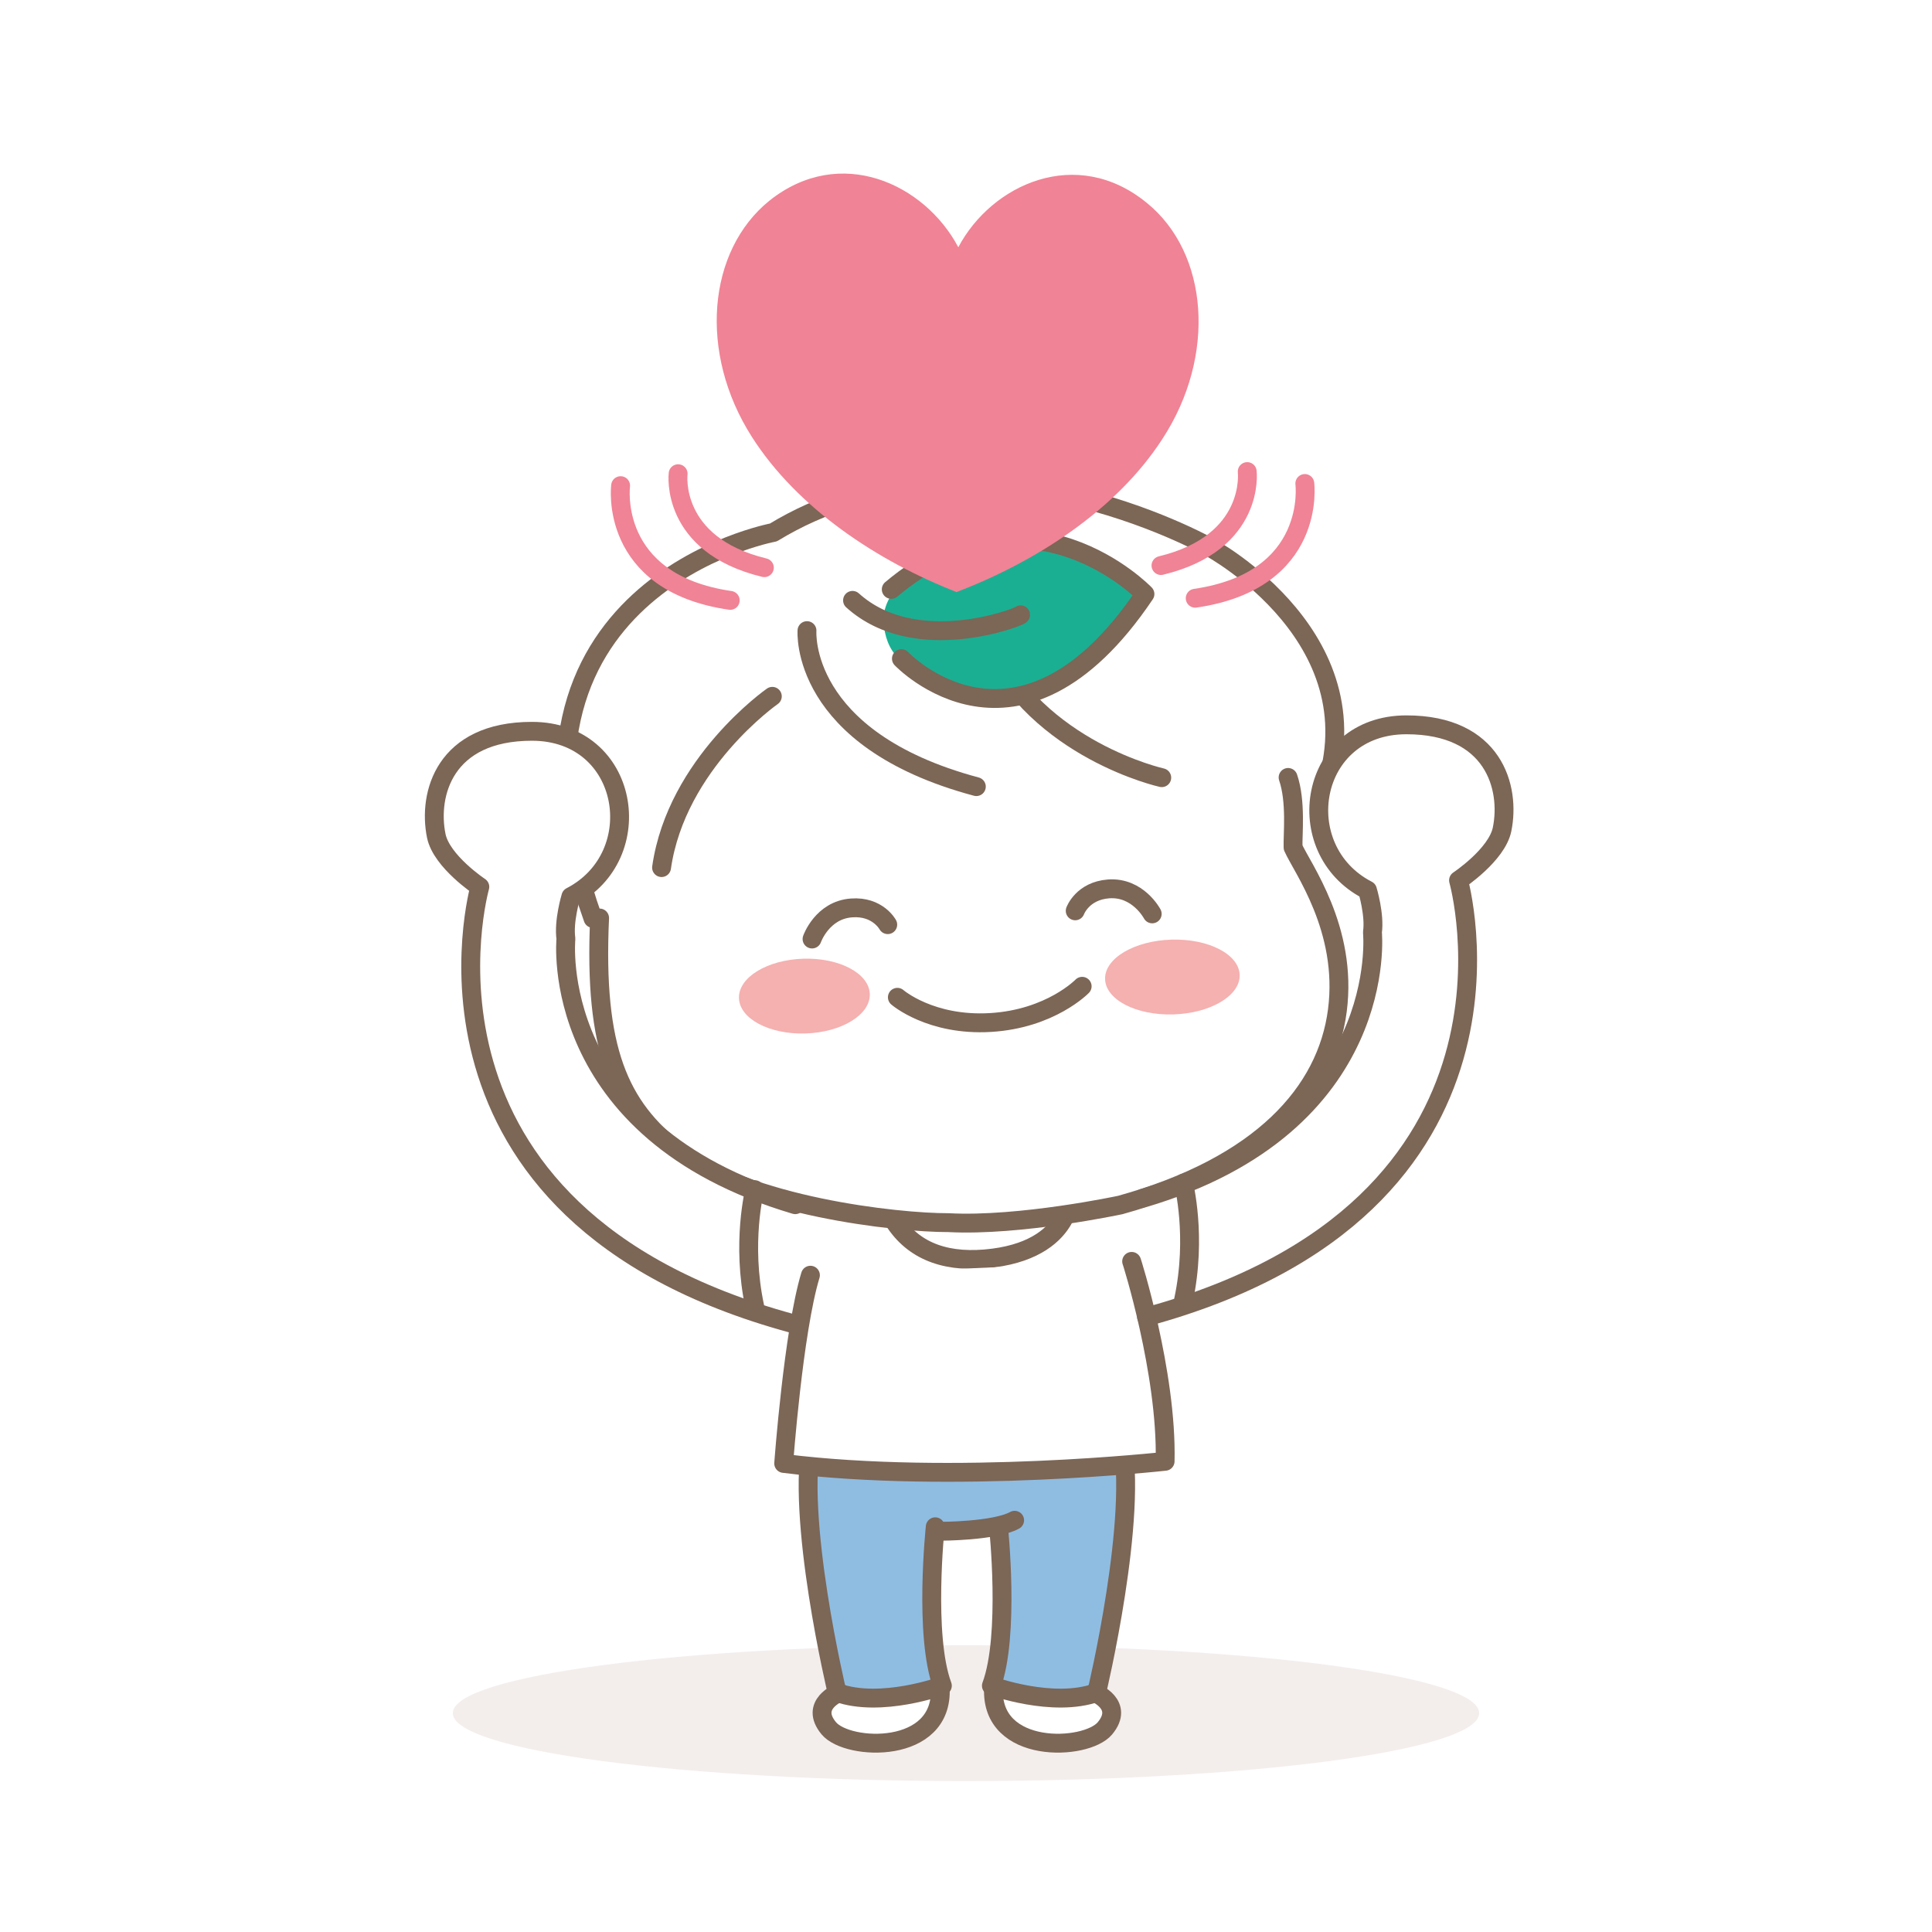 <svg width="256" height="256" viewBox="0 0 256 256" fill="none" xmlns="http://www.w3.org/2000/svg">
<g clip-path="url(#clip0_522_15569)">
<path opacity="0.4" d="M128 236C165.555 236 196 231.971 196 227C196 222.029 165.555 218 128 218C90.445 218 60 222.029 60 227C60 231.971 90.445 236 128 236Z" fill="#E1D6CF"/>
<path d="M112.509 221.615C112.509 221.615 107.306 225.613 109.837 229.004C112.367 232.395 122.125 231.221 123.835 227.314C125.556 224.156 124.2 221.16 122.105 219.955" fill="white"/>
<path d="M143.846 221.615C143.846 221.615 149.049 225.613 146.518 229.004C143.988 232.395 134.23 231.221 132.52 227.314C130.799 224.156 132.155 221.16 134.25 219.955" fill="white"/>
<path d="M106.971 194.073C106.971 194.073 106.961 215.977 110.939 224.267C114.916 225.654 124.887 223.367 124.887 223.367C124.887 223.367 122.761 211.331 124.613 202.9C128.278 202.738 132.326 202.303 132.326 202.303C132.326 202.303 134.047 215.38 131.385 223.367C135.181 224.409 141.244 225.269 145.333 224.267C146.376 219.47 150.617 197.92 149.271 188.314C139.968 187.869 108.337 187.717 108.337 187.717C108.337 187.717 106.92 190.095 107.001 194.073H106.971Z" fill="#8FBDE2"/>
<path d="M123.926 202.303C123.926 202.303 122.398 216.737 124.867 223.367C124.867 223.367 116.729 226.353 110.919 224.268C110.919 224.268 105.291 200.785 107.66 190.369" stroke="#7C6656" stroke-width="2.5" stroke-linecap="round" stroke-linejoin="round"/>
<path d="M111.212 224.267C111.212 224.267 107.184 225.847 109.826 229.015C112.326 232.011 125.039 232.537 124.584 223.66" stroke="#7C6656" stroke-width="2.5" stroke-linecap="round" stroke-linejoin="round"/>
<path d="M132.307 202.303C132.307 202.303 133.835 216.737 131.365 223.367C131.365 223.367 139.503 226.353 145.313 224.268C145.313 224.268 150.941 200.784 148.573 190.369" stroke="#7C6656" stroke-width="2.5" stroke-linecap="round" stroke-linejoin="round"/>
<path d="M145.02 224.267C145.02 224.267 149.048 225.847 146.407 229.015C143.906 232.011 131.193 232.537 131.649 223.66" stroke="#7C6656" stroke-width="2.5" stroke-linecap="round" stroke-linejoin="round"/>
<path d="M124.605 202.9C124.605 202.9 131.822 202.9 134.444 201.442" stroke="#7C6656" stroke-width="2.5" stroke-linecap="round" stroke-linejoin="round"/>
<path d="M108.935 160.094C108.935 160.094 104.168 182.109 103.844 193.911C125.555 195.085 143.856 195.035 154.383 193.628C154.049 186.623 145.799 151.044 144.676 149.81" fill="white"/>
<path d="M166.671 77.124C166.671 77.124 185.498 91.659 171.712 110.061C171.378 110.03 171.328 112.287 171.328 112.287C171.328 112.287 178.099 121.094 177.35 129.019C176.601 136.955 175.548 152.391 145.537 160.286C136.488 161.814 118.268 162.968 105.676 160.084C96.455 158.201 84.703 152.867 80.837 139.667C80.837 139.667 78.053 130.831 79.015 123.604C77.922 119.808 73.984 111.69 75.361 97.074C76.737 82.458 88.874 74.057 102.478 70.544C109.938 66.91 122.145 61.88 139.251 65.129C156.357 68.378 166.671 77.113 166.671 77.113V77.124Z" fill="white"/>
<path d="M170.68 103.016C171.773 106.214 171.277 110.597 171.338 112.287C172.481 114.929 178.615 123.067 177.208 133.898C175.801 144.739 167.086 154.496 148.442 159.669C148.442 159.669 135.151 162.513 125.677 162.007C118.815 162.027 99.036 159.82 89.754 152.603C82.051 146.611 78.65 139.101 79.45 121.64" stroke="#7C6656" stroke-width="2.5" stroke-linecap="round" stroke-linejoin="round"/>
<g filter="url(#filter0_f_522_15569)">
<path d="M155.502 134.415C160.426 134.26 164.349 131.916 164.263 129.18C164.176 126.445 160.115 124.352 155.19 124.507C150.266 124.662 146.343 127.006 146.429 129.742C146.515 132.478 150.577 134.57 155.502 134.415Z" fill="#F5B0B0"/>
</g>
<g filter="url(#filter1_f_522_15569)">
<path d="M106.741 136.941C111.528 136.79 115.34 134.45 115.254 131.714C115.167 128.978 111.216 126.883 106.429 127.033C101.641 127.184 97.83 129.524 97.916 132.26C98.002 134.996 101.953 137.091 106.741 136.941Z" fill="#F5B0B0"/>
</g>
<path d="M143.391 130.689C143.391 130.689 139.211 135.012 131.255 135.487C123.299 135.963 118.906 132.147 118.906 132.147" stroke="#7C6656" stroke-width="2.5" stroke-linecap="round" stroke-linejoin="round"/>
<path d="M78.578 121.7C62.929 77.892 102.476 70.554 102.476 70.554C128.661 54.602 160.242 72.487 160.242 72.487C160.242 72.487 183.31 84.836 175.101 105.859" stroke="#7C6656" stroke-width="2.5" stroke-linecap="round" stroke-linejoin="round"/>
<path d="M106.93 83.561C106.93 83.561 105.837 97.935 129.37 104.231" stroke="#7C6656" stroke-width="2.5" stroke-linecap="round" stroke-linejoin="round"/>
<path d="M102.337 92.267C102.337 92.267 89.644 101.123 87.66 114.96" stroke="#7C6656" stroke-width="2.5" stroke-linecap="round" stroke-linejoin="round"/>
<path d="M153.938 103.046C153.938 103.046 137.52 99.412 131.012 85.231" stroke="#7C6656" stroke-width="2.5" stroke-linecap="round" stroke-linejoin="round"/>
<path d="M122.984 74.674C122.984 74.674 116.364 77.792 117.123 83.025C117.71 87.043 119.826 88.673 126.759 91.74C133.693 94.807 145.687 87.722 151.467 79.088C146.264 74.674 136.962 66.222 122.984 74.674Z" fill="#1AAF92"/>
<path d="M119.442 87.276C119.442 87.276 134.929 103.654 151.711 78.713C151.711 78.713 136.386 62.741 118.096 78.096" stroke="#7C6656" stroke-width="2.5" stroke-linecap="round" stroke-linejoin="round"/>
<path d="M135.233 81.466C135.264 81.689 121.376 87.144 112.965 79.553" stroke="#7C6656" stroke-width="2.5" stroke-linecap="round" stroke-linejoin="round"/>
<path d="M117.631 122.521C117.631 122.521 116.305 120.042 112.833 120.305C108.936 120.588 107.6 124.424 107.6 124.424" stroke="#7C6656" stroke-width="2.5" stroke-linecap="round" stroke-linejoin="round"/>
<path d="M142.471 120.689C142.471 120.689 143.422 118.047 146.894 117.784C150.791 117.5 152.674 121.093 152.674 121.093" stroke="#7C6656" stroke-width="2.5" stroke-linecap="round" stroke-linejoin="round"/>
<path d="M140.9 161.531C139.807 163.515 137.246 165.965 131.628 166.693C125.636 167.473 121.293 165.904 118.672 162.078" stroke="#7C6656" stroke-width="2.5" stroke-linecap="round" stroke-linejoin="round"/>
<path d="M152.469 192.059H107.021" stroke="#7C6656" stroke-width="2.5" stroke-linecap="round" stroke-linejoin="round"/>
<path d="M149.949 167.14C149.858 166.765 154.666 181.887 154.383 193.629C154.383 193.629 126.325 196.726 103.844 193.912C103.844 193.912 105.119 176.452 107.386 168.972" fill="white"/>
<path d="M149.949 167.14C149.858 166.765 154.666 181.887 154.383 193.629C154.383 193.629 126.325 196.726 103.844 193.912C103.844 193.912 105.119 176.452 107.386 168.972" stroke="#7C6656" stroke-width="2.5" stroke-linecap="round" stroke-linejoin="round"/>
<path d="M126.973 32.749C122.539 24.368 111.344 19.114 101.961 26.584C93.732 33.225 92.527 46.758 99.623 57.882C105.625 67.305 116.223 74.34 126.74 78.45C137.287 74.441 147.966 67.538 154.029 58.155C161.226 47.132 160.132 33.518 151.964 26.888C142.672 19.266 131.396 24.408 126.983 32.759L126.973 32.749Z" fill="#F08395"/>
<path d="M151.469 158.768C184.436 149.01 181.855 123.533 181.855 123.533C182.189 121.205 181.197 117.946 181.197 117.946C170.731 112.551 173.373 96.042 186.359 96.042C197.929 96.042 200.166 104.362 199.032 109.899C198.334 113.29 193.263 116.65 193.263 116.65C193.263 116.65 207.777 159.244 154.192 173.84" fill="white"/>
<path d="M151.469 158.768C184.436 149.01 181.855 123.533 181.855 123.533C182.189 121.205 181.197 117.946 181.197 117.946C170.731 112.551 173.373 96.042 186.359 96.042C197.929 96.042 200.166 104.362 199.032 109.899C198.334 113.29 193.263 116.65 193.263 116.65C193.263 116.65 205.51 159.892 151.924 174.488" stroke="#7C6656" stroke-width="2.5" stroke-linecap="round" stroke-linejoin="round"/>
<path d="M156.822 156.774C156.822 156.774 158.634 163.819 156.822 172.281" stroke="#7C6656" stroke-width="2.5" stroke-linecap="round" stroke-linejoin="round"/>
<path d="M105.373 159.628C72.405 149.871 74.987 124.394 74.987 124.394C74.652 122.066 75.644 118.806 75.644 118.806C86.111 113.411 83.469 96.902 70.482 96.902C58.913 96.902 56.676 105.223 57.809 110.759C58.508 114.15 63.579 117.511 63.579 117.511C63.579 117.511 51.331 160.752 104.917 175.348" fill="white"/>
<path d="M105.373 159.628C72.405 149.871 74.987 124.394 74.987 124.394C74.652 122.066 75.644 118.806 75.644 118.806C86.111 113.411 83.469 96.902 70.482 96.902C58.913 96.902 56.676 105.223 57.809 110.759C58.508 114.15 63.579 117.511 63.579 117.511C63.579 117.511 51.331 160.752 104.917 175.348" stroke="#7C6656" stroke-width="2.5" stroke-linecap="round" stroke-linejoin="round"/>
<path d="M100.008 157.635C100.008 157.635 98.197 164.68 100.008 173.142" stroke="#7C6656" stroke-width="2.5" stroke-linecap="round" stroke-linejoin="round"/>
<path d="M89.855 62.77C89.855 62.77 88.711 72.174 101.283 75.221" stroke="#F08395" stroke-width="2.5" stroke-linecap="round" stroke-linejoin="round"/>
<path d="M82.234 64.351C82.234 64.351 80.564 77.195 96.76 79.554" stroke="#F08395" stroke-width="2.5" stroke-linecap="round" stroke-linejoin="round"/>
<path d="M165.264 62.487C165.264 62.487 166.407 71.891 153.836 74.937" stroke="#F08395" stroke-width="2.5" stroke-linecap="round" stroke-linejoin="round"/>
<path d="M172.896 64.066C172.896 64.066 174.566 76.911 158.371 79.27" stroke="#F08395" stroke-width="2.5" stroke-linecap="round" stroke-linejoin="round"/>
</g>
<defs>
<filter id="filter0_f_522_15569" x="142.428" y="120.5" width="25.836" height="17.923" filterUnits="userSpaceOnUse" color-interpolation-filters="sRGB">
<feFlood flood-opacity="0" result="BackgroundImageFix"/>
<feBlend mode="normal" in="SourceGraphic" in2="BackgroundImageFix" result="shape"/>
<feGaussianBlur stdDeviation="2" result="effect1_foregroundBlur_522_15569"/>
</filter>
<filter id="filter1_f_522_15569" x="93.914" y="123.026" width="25.342" height="17.922" filterUnits="userSpaceOnUse" color-interpolation-filters="sRGB">
<feFlood flood-opacity="0" result="BackgroundImageFix"/>
<feBlend mode="normal" in="SourceGraphic" in2="BackgroundImageFix" result="shape"/>
<feGaussianBlur stdDeviation="2" result="effect1_foregroundBlur_522_15569"/>
</filter>
<clipPath id="clip0_522_15569">
<rect width="256" height="256" fill="white"/>
</clipPath>
</defs>
</svg>
